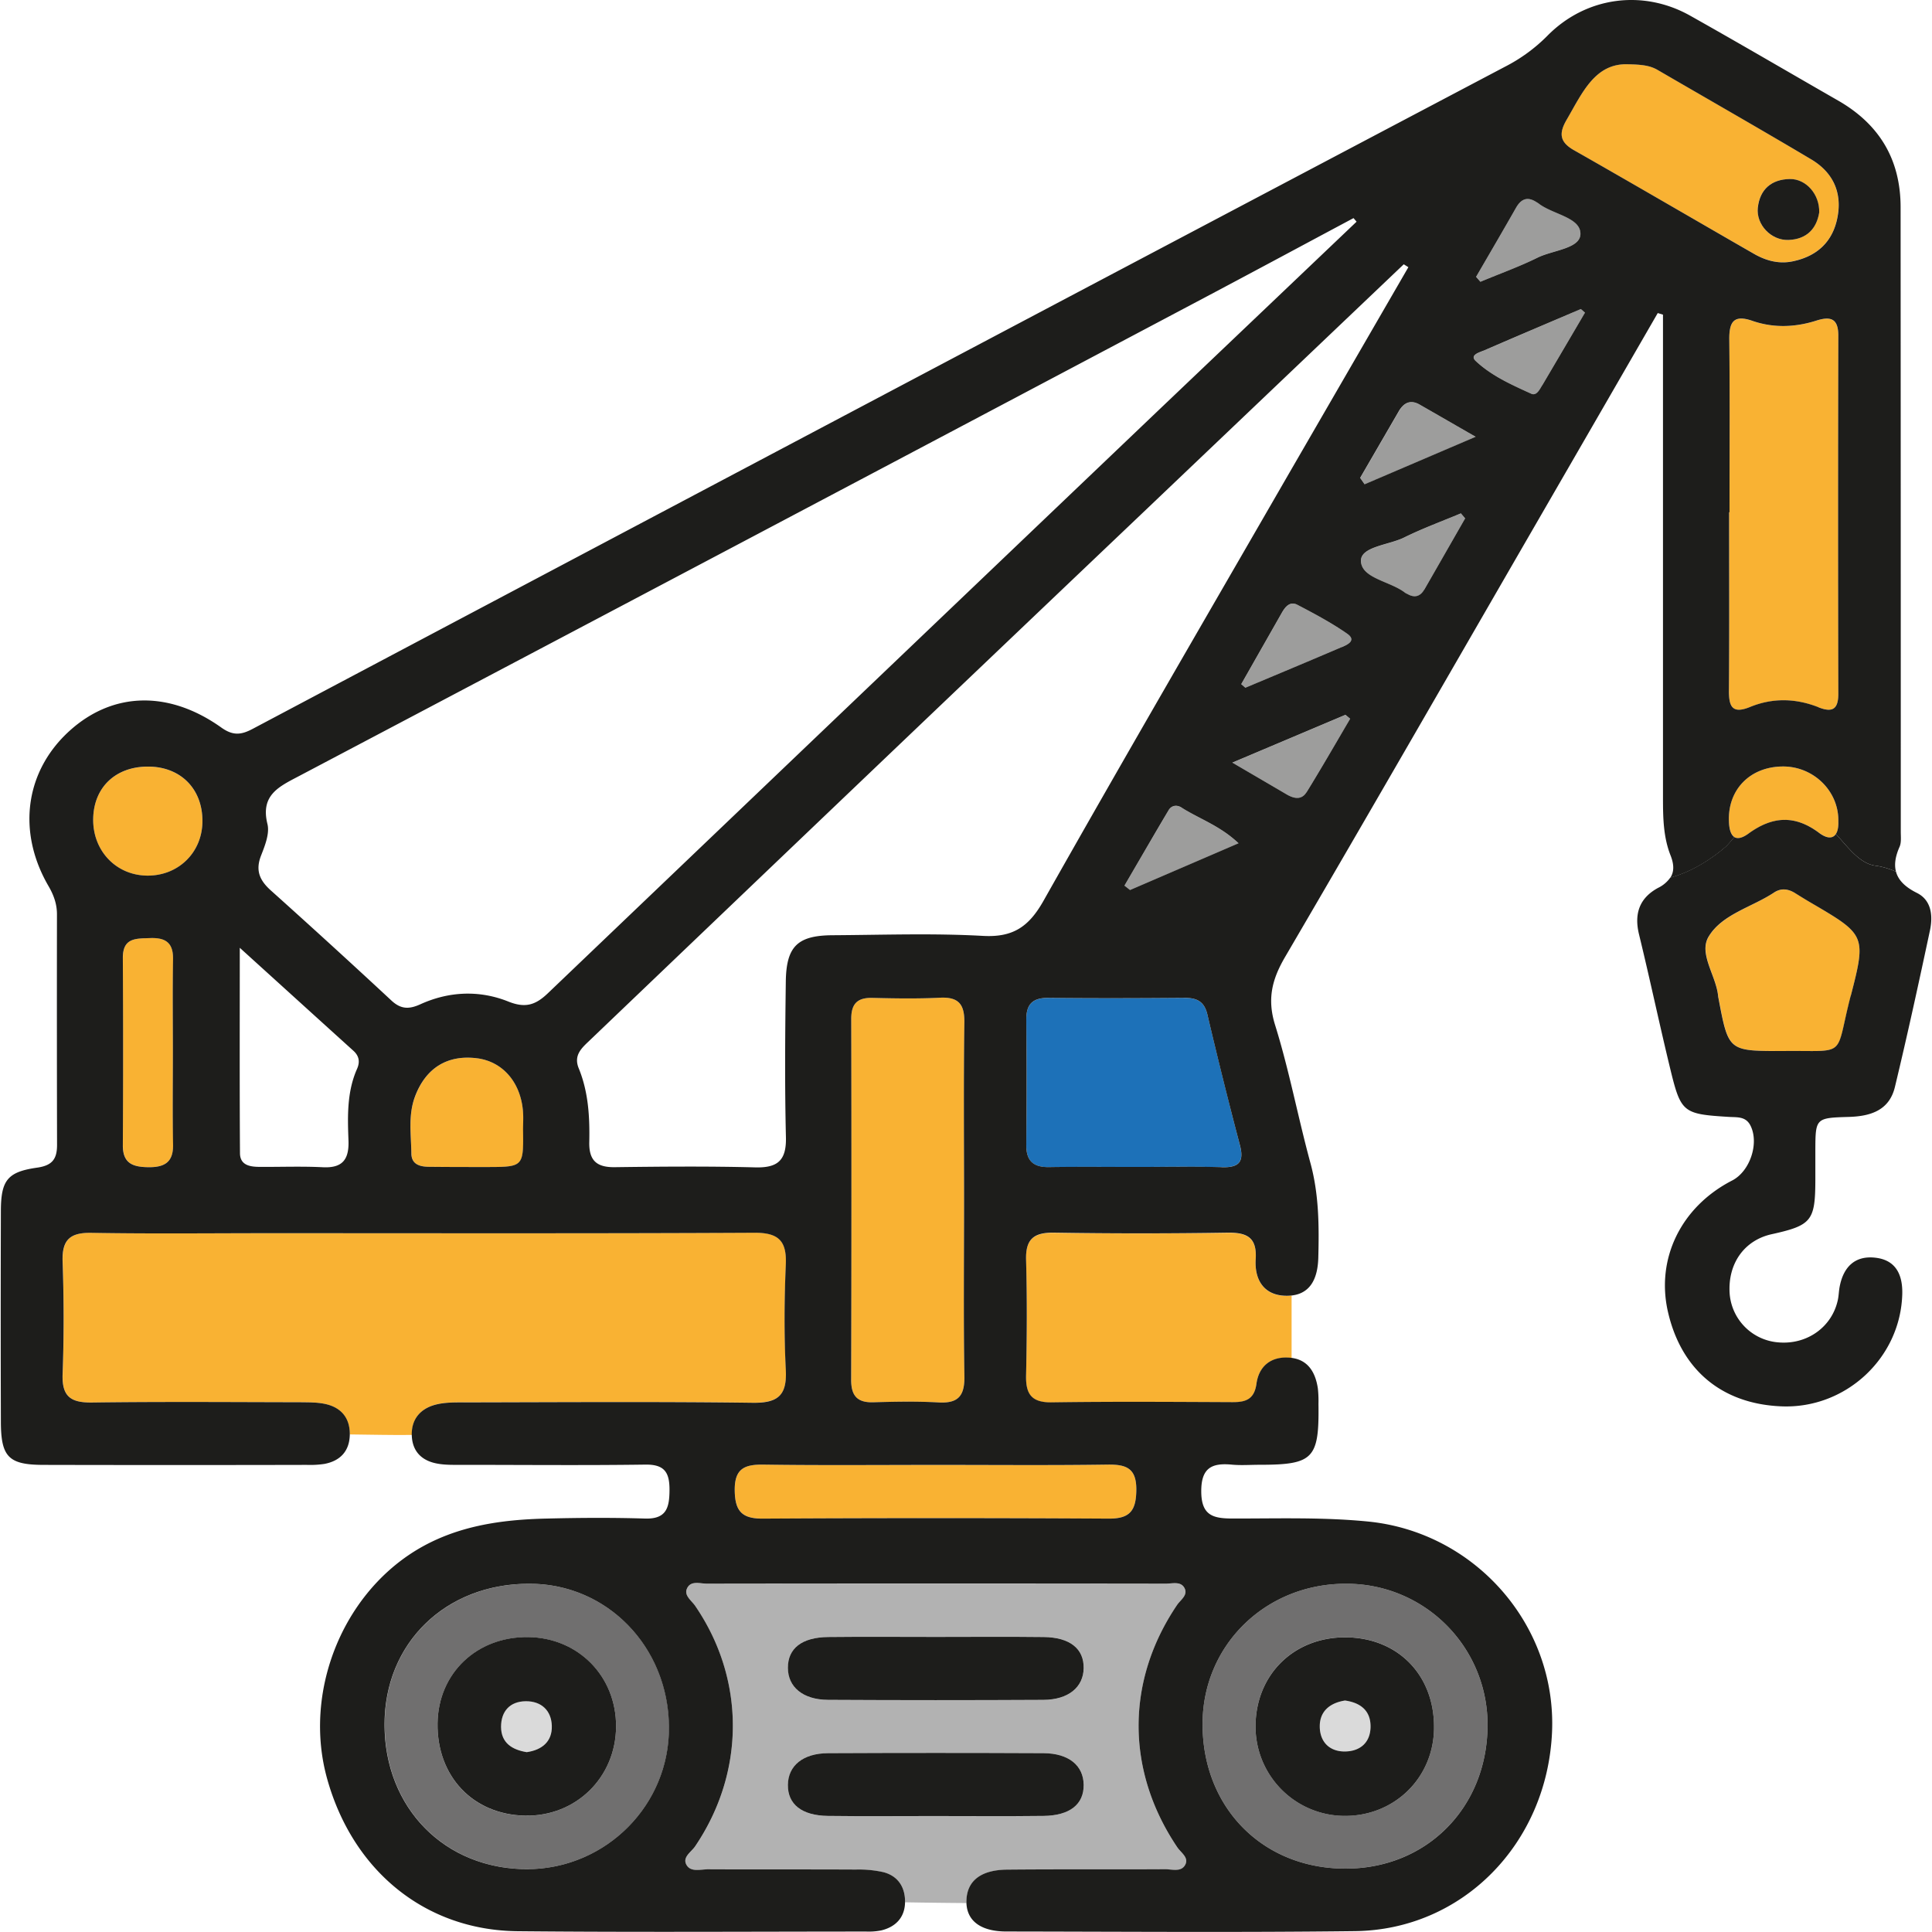 <svg id="Capa_1" data-name="Capa 1" xmlns="http://www.w3.org/2000/svg" viewBox="0 0 1080 1080"><defs><style>.cls-1{fill:#9d9d9c;}.cls-2{fill:#706f6f;}.cls-3{fill:#f9b233;}.cls-4{fill:#dadada;}.cls-5{fill:#b2b2b2;}.cls-6{fill:#1d71b8;}.cls-7{fill:#1d1d1b;}</style></defs><path class="cls-1" d="M859.5,144c8.52-4.22,23.93-5,24-13.29,0-9.31-15.55-10.85-23.46-17.06a13.15,13.15,0,0,0-1.19-.74c-5.06-3.28-8.57-1.69-11.41,3.29-7.33,12.88-14.82,25.68-22.25,38.51l2.43,2.76C838.26,153.08,849.18,149.16,859.5,144Z"/><path class="cls-2" d="M751.79,1044.57c45.46.15,79.47-33.88,79.76-79.8a78.72,78.72,0,0,0-78.89-79.44c-44.8-.22-80.08,33.92-80.41,77.8C671.9,1010,705.49,1044.42,751.79,1044.57Zm.15-129.31c29.42,0,50,21.1,49.69,50.81-.29,28-22.41,49.43-50.52,49a49.93,49.93,0,0,1-49.25-50.57C702.17,936,723.28,915.21,751.94,915.26Z"/><path class="cls-3" d="M1027.63,187.73c0-9.68-4.31-11-12.29-8.46-11.87,3.77-23.93,4.21-35.76.12-10.49-3.62-13,.64-12.9,10.49.35,32.17.13,64.35.13,96.53h-.23c0,33.11.16,66.22-.1,99.33-.07,8.9,1.53,13.71,11.82,9.5,12.64-5.18,25.53-4.89,38.21.13,7.64,3,11.16,1.32,11.14-7.58Q1027.38,287.77,1027.63,187.73Z"/><path class="cls-3" d="M523.69,818.89c-32.24,0-64.48.3-96.72-.17-10.8-.16-16.43,2.2-16.24,14.6.18,11.45,4.09,15.65,15.64,15.59q96.72-.52,193.44,0c11.71.07,15.22-4.35,15.41-15.68.21-12.48-5.5-14.67-16.21-14.52C587.24,819.19,555.46,818.89,523.69,818.89Z"/><path class="cls-3" d="M292.43,621.75c-1.13-16.52-11.26-28.34-25.74-30.17C250.07,589.49,238,597,232,613.05c-3.91,10.41-2.19,21.15-2,31.78.08,6.14,4.8,7.36,9.8,7.42,10.7.12,21.4.13,32.1.12,20.8,0,20.8,0,20.6-20.85C292.46,628.26,292.65,625,292.43,621.75Z"/><path class="cls-3" d="M1027.64,459.31c.44-17-13.89-31-31.15-30.84-18.38.15-30.84,13.08-30,30.85.19,4.23,1.12,7.34,3,8.57,1.75,1.13,4.33.7,8-1.93,13.28-9.67,25.83-10.56,39.41-.4,4.51,3.37,7.71,3.24,9.41.67C1027.27,464.7,1027.74,462.32,1027.64,459.31Z"/><path class="cls-3" d="M96.67,587.91c0-17.24-.21-34.47.09-51.7.17-9.3-4.22-12.16-12.9-11.83-7.88.29-15.21-.2-15.16,11q.24,52.4,0,104.79c0,10.3,5.7,12.19,14.38,12.28,9.18.09,13.92-3,13.72-12.87C96.44,622.38,96.68,605.14,96.67,587.91Z"/><path class="cls-3" d="M82.72,428.56c-18.08,0-30.24,11.49-30.62,29-.39,17.73,12.44,31.53,29.7,31.94,17.58.41,31.19-12.67,31.36-30.15C113.34,441.05,101,428.56,82.72,428.56Z"/><path class="cls-4" d="M751.66,979.09c8.4,0,14.37-4.75,14.49-13.76.1-8.81-5.23-13.46-14.28-14.73-7.91,1.23-14,5.41-14.11,14.18S742.93,979.09,751.66,979.09Z"/><path class="cls-3" d="M488.21,783.88c12.14-.35,24.33-.59,36.44.09,11.08.62,14.64-3.75,14.45-14.67-.54-32.7-.19-65.41-.19-98.12,0-33.17-.3-66.35.17-99.52.15-10.25-3.18-14.45-13.67-13.93-12.58.63-25.23.4-37.83.1-8.35-.19-11.75,3.35-11.73,11.66q.18,100.93,0,201.85C475.79,780.24,479.17,784.15,488.21,783.88Z"/><path class="cls-2" d="M297.71,885.36c-46.81-.9-81.69,31.42-82.64,76.57-1,47,32,82.06,78,82.92,43.86.82,80.22-34,80.95-77.58C374.75,922.41,341,886.19,297.71,885.36ZM293.48,1015c-29.06-.57-49.26-21.9-48.88-51.6.36-28,21.91-48.57,50.61-48.22,28.07.33,49.31,21.93,49.18,50C344.26,993.61,321.87,1015.52,293.48,1015Z"/><path class="cls-4" d="M293.92,951c-8.82.08-13.86,5.58-13.83,14.31,0,9.07,6.27,12.84,14.36,14.16,8.66-1.25,14.25-6,14-14.67S302.59,950.93,293.92,951Z"/><path class="cls-3" d="M1002,146.07c13.11-2.7,22-10.26,24.89-23.48,3.2-14.42-1.92-26.08-14.43-33.54-28.46-17-57.24-33.39-85.89-50-4.18-2.43-8.77-3-16.63-3.17-18.4-.54-25.45,16-34.19,31.05-4.37,7.51-4.09,12.43,4,17,33.68,19.14,67.11,38.69,100.72,57.94C987.09,145.63,994.3,147.67,1002,146.07Zm-19.4-30c1.15-10.34,7.72-15.81,17.87-16,9-.15,16.75,8.53,16.44,18.73-1.41,8.73-6.73,15-17.22,15.34C990.09,134.48,981.58,125.56,982.64,116.06Z"/><path class="cls-1" d="M782,229.93q-10.85,18.6-21.6,37.25l2.5,3.57,62.07-26.53c-12.19-7-21.74-12.55-31.32-18C788.42,223.25,784.68,225.25,782,229.93Z"/><path class="cls-1" d="M829.85,195.83c-2.61,1.13-8.52,2.62-4.89,6,8.82,8.26,20.06,13.33,31.06,18.29,2.86,1.29,4.65-2.28,6.07-4.69q12-20.32,23.95-40.67l-2.33-2C865.75,180.44,847.76,188.06,829.85,195.83Z"/><path class="cls-3" d="M243,785.31c5.26-1.49,11.08-1.41,16.65-1.42,53.75-.09,107.5-.47,161.24.22,14.15.19,19.16-4.22,18.43-18.41-1-19.58-.88-39.28,0-58.87.59-13.42-4.2-17.83-17.68-17.76-90.2.46-180.41.24-270.61.24-33.19,0-66.38.38-99.55-.19-12-.21-16.86,3.64-16.43,16,.72,21,.76,42.07,0,63.08C34.55,781,39.88,784.19,51.66,784c38.78-.52,77.58-.22,116.37-.15,4.66,0,9.44,0,13.93,1,8.82,2,13.67,8,13.57,17,11.57.11,23.15.43,34.73.29C230.05,793.46,234.85,787.63,243,785.31Z"/><path class="cls-3" d="M701.94,704c.77-12.23-4.94-15-15.89-14.83q-48.37.71-96.75,0c-11.32-.17-16.07,3.47-15.72,15.27.63,21.48.51,43,0,64.49-.24,10.52,3.06,15.26,14.37,15.09,33.64-.49,67.3-.26,101-.11,7.46,0,12.19-1.53,13.41-10.3,1.42-10.23,8.6-15.55,18.93-14.53.25,0,.48.07.72.1V724.27a22.72,22.72,0,0,1-2.4.15C706.86,724.56,701.19,715.91,701.94,704Z"/><path class="cls-5" d="M563,1045.18c29.44-.28,58.89,0,88.33-.21,4,0,9.26,1.84,11.39-2.83,1.77-3.86-2.65-6.55-4.64-9.51-28.76-42.75-28.79-93-.08-135.39,2-2.92,6.35-5.55,4.07-9.6-2.12-3.77-6.76-2.3-10.32-2.31q-128.29-.11-256.59,0c-3.9,0-9.29-2-11.24,3-1.49,3.8,2.75,6.56,4.79,9.55,28,41,27.93,92.9-.14,134.31-2.18,3.22-7.5,6.16-4.63,10.64,2.45,3.83,7.75,2.16,11.82,2.18,27.57.11,55.15,0,82.73.13a63.22,63.22,0,0,1,15.26,1.44c8.32,2.12,12.3,8.51,12.19,16.74v.08q17.18.3,34.34.42c0-.43,0-.86,0-1.32C540.53,1051.53,548.17,1045.32,563,1045.18ZM463,915.11c20.08-.22,40.16-.05,60.24-.05s40.16-.18,60.24.06c14.67.17,22.51,6.54,22.33,17.41-.16,10.62-8.55,17.63-22.52,17.7q-60.24.3-120.48,0c-13.95-.08-22.3-7.21-22.34-17.88C440.4,921.48,448.2,915.27,463,915.11Zm-.11,100c-14.72-.18-22.55-6.52-22.42-17.37.12-10.67,8.44-17.62,22.44-17.69q60.24-.28,120.48,0c14,.07,22.31,7,22.43,17.71s-7.72,17.18-22.45,17.35c-20.54.25-41.09.07-61.64.07C502.09,1015.17,482.47,1015.35,462.86,1015.1Z"/><path class="cls-3" d="M1012,504.42c-2.82-1.65-5.59-3.38-8.36-5.1-3.87-2.41-7.88-3-11.83-.42-12.37,8.22-29,12.09-36.61,24.66-5.78,9.59,4.35,22,5.33,33.48,0,.46.17.92.25,1.38,5.52,29.1,5.52,29.1,35.37,29.11,37.47-.48,29.27,4.58,38.44-30.8C1043.42,522.64,1042.74,522.47,1012,504.42Z"/><path class="cls-1" d="M753,354.15c-8.77-6-18.25-11.12-27.71-16.07-4.22-2.2-6.85,1.23-8.79,4.64q-11.31,19.84-22.59,39.72l2.32,2c18-7.55,36-15,53.87-22.73C753.23,360.39,758.56,358,753,354.15Z"/><path class="cls-1" d="M688.9,426.34c12,7,21.19,12.38,30.35,17.76,4,2.37,8.33,3.3,11.11-1.2,8.36-13.56,16.31-27.38,24.42-41.09l-2.63-2.2Z"/><path class="cls-6" d="M674.92,567.08c-1.79-7.58-6.24-9.3-13.11-9.25-25.16.17-50.32.26-75.48,0-8.85-.1-12.72,3.27-12.62,12.29q.39,34.93,0,69.88c-.09,9,3.92,12.56,12.69,12.43,16.3-.25,32.61-.08,48.92-.08v0c15.84,0,31.69-.33,47.52.12,9.3.26,12.81-2.56,10.29-12.22Q683.6,603.79,674.92,567.08Z"/><path class="cls-1" d="M653.22,453c-8.3,14-16.44,28.06-24.64,42.11l3.12,2.45,60.68-26.13c-10.29-9.77-21.89-13.6-31.86-19.94C657.89,449.78,654.91,450.11,653.22,453Z"/><path class="cls-1" d="M784.87,300.54c-8.56,4.24-24.44,5.07-24.07,13.22.44,9.73,16.49,11.17,24.77,17.7a12,12,0,0,0,1.24.63c4,2.31,7.16,1.38,9.41-2.53Q807.67,309.7,819,289.82L816.67,287C806,291.47,795.17,295.44,784.87,300.54Z"/><path class="cls-7" d="M969.49,467.89c-1.92-1.23-2.85-4.34-3-8.57-.8-17.77,11.66-30.7,30-30.85,17.26-.15,31.59,13.83,31.15,30.84.1,3-.37,5.39-1.38,6.92,7.12,7.68,13.53,16.93,22.74,17.77a44.29,44.29,0,0,1,10.87,3.26c-1.06-3.94-.39-8.5,2-13.89,1.06-2.41.68-5.53.68-8.33q0-174.57-.1-349.13c0-26.75-11.88-46.49-35-59.73-27.56-15.81-55-31.9-82.67-47.44C918.13-6.21,886.24-1.7,864.87,20.13a92.71,92.71,0,0,1-23.59,17.18Q656,135,470.75,233,306,320.15,141.26,407.43c-6.45,3.42-11,3.94-17.54-.72-29.5-21-60.79-19.95-84.84,1.84C14.08,431,9.39,464.79,27.07,495.24c2.91,5,4.77,10,4.77,15.82q-.09,64.5.05,129c0,7.92-2.76,11.47-11.12,12.66C4.1,655.08.54,659.83.49,677q-.18,58.89,0,117.78c.05,19.67,4.32,24.06,23.77,24.1q73.62.17,147.23,0a54,54,0,0,0,9.78-.53c9-1.67,14.13-7.25,14.27-16.41s-4.72-15.1-13.57-17.08c-4.49-1-9.27-.94-13.93-1-38.79-.07-77.59-.37-116.37.15C39.88,784.19,34.55,781,35,768.25c.77-21,.73-42.08,0-63.08-.43-12.41,4.43-16.26,16.43-16,33.17.57,66.36.19,99.55.19,90.2,0,180.41.22,270.61-.24,13.48-.07,18.27,4.34,17.68,17.76-.85,19.59-1,39.29,0,58.87.73,14.19-4.28,18.6-18.43,18.41-53.74-.69-107.49-.31-161.24-.22-5.57,0-11.39-.07-16.65,1.42-8.47,2.41-13.33,8.59-12.72,17.79.57,8.68,6,13.51,14.17,15,4.53.86,9.3.7,14,.71,34.12,0,68.24.34,102.35-.14,10.84-.15,13.57,4.48,13.51,14.3s-1.73,16.23-13.69,15.86c-18.21-.56-36.46-.45-54.68,0C280,849.44,254.67,853,232,867c-41.41,25.68-62.32,79.66-49.19,127.1,14.33,51.73,54.95,84.95,106.57,85.46,65,.63,129.94.2,194.9.19a35.82,35.82,0,0,0,8.36-.64c8.2-2,13.18-7.37,13.29-15.84.11-8.23-3.87-14.62-12.19-16.74a63.22,63.22,0,0,0-15.26-1.44c-27.58-.14-55.16,0-82.73-.13-4.07,0-9.37,1.65-11.82-2.18-2.87-4.48,2.45-7.42,4.63-10.64,28.07-41.41,28.17-93.29.14-134.31-2-3-6.28-5.75-4.79-9.55,2-5,7.34-3,11.24-3q128.3-.17,256.59,0c3.56,0,8.2-1.46,10.32,2.31,2.28,4.05-2.09,6.68-4.07,9.6-28.71,42.42-28.68,92.64.08,135.39,2,3,6.41,5.65,4.64,9.51-2.13,4.67-7.44,2.8-11.39,2.83-29.44.17-58.89-.07-88.33.21-14.81.14-22.45,6.35-22.75,17.31s7.55,17.26,22.32,17.28c65,.08,129.94.58,194.9-.21,60.12-.73,107.2-48.86,110.12-110.87,2.82-60-42.89-112.13-102.75-118.09-25.23-2.5-50.42-1.66-75.62-1.69-10.78,0-17.61-1.44-17.7-15-.1-13.24,5.79-16.2,17.1-15.12,5.1.48,10.28.08,15.42.08,30.19,0,33.45-3.38,33-34.14a65,65,0,0,0-.32-8.39c-1.32-9.12-5.5-16.34-15.41-17.31-10.33-1-17.51,4.3-18.93,14.53-1.22,8.77-6,10.34-13.41,10.3-33.65-.15-67.31-.38-101,.11-11.31.17-14.61-4.57-14.37-15.09.47-21.49.59-43,0-64.49-.35-11.8,4.4-15.44,15.72-15.27q48.36.76,96.75,0c11-.16,16.66,2.6,15.89,14.83-.75,11.93,4.92,20.58,17.66,20.44,13-.14,17-9.78,17.33-21.18.46-17.76.38-35.39-4.35-52.84-7-25.7-11.9-52-19.81-77.35-4.52-14.52-1.71-25.54,5.58-38C766,453.56,813,371.74,860.26,290Q893.5,232.51,926.69,175l2.93.9v15.3q0,127.59,0,255.19c0,10.82.22,21.65,4.22,31.76,2.06,5.21,2,9.18-.08,12.46,12.33-3.28,23.63-10.87,31.28-17.56A60.27,60.27,0,0,0,969.49,467.89ZM83.05,652.47c-8.68-.09-14.43-2-14.38-12.28q.3-52.4,0-104.79c0-11.22,7.28-10.73,15.16-11,8.68-.33,13.07,2.53,12.9,11.83-.3,17.23-.09,34.46-.09,51.7s-.23,34.47.1,51.69C97,649.49,92.23,652.56,83.05,652.47Zm-1.25-163c-17.26-.41-30.09-14.21-29.7-31.94.38-17.48,12.54-29,30.62-29,18.26,0,30.62,12.49,30.44,30.76C113,476.8,99.38,489.88,81.8,489.47ZM293,1044.85c-46-.86-79-35.93-78-82.92,1-45.15,35.83-77.47,82.64-76.57,43.3.83,77,37,76.28,81.91C373.26,1010.82,336.9,1045.67,293,1044.85ZM752.66,885.33a78.72,78.72,0,0,1,78.89,79.44c-.29,45.92-34.3,80-79.76,79.8-46.3-.15-79.89-34.53-79.54-81.44C672.58,919.25,707.86,885.11,752.66,885.33Zm263.85-490c-12.68-5-25.57-5.31-38.21-.13-10.29,4.21-11.89-.6-11.82-9.5.26-33.11.1-66.22.1-99.33h.23c0-32.18.22-64.36-.13-96.53-.1-9.85,2.41-14.11,12.9-10.49,11.83,4.09,23.89,3.65,35.76-.12,8-2.54,12.32-1.22,12.29,8.46q-.26,100,0,200.06C1027.67,396.69,1024.15,398.39,1016.51,395.37ZM847.42,116.24c2.84-5,6.35-6.57,11.41-3.29a13.15,13.15,0,0,1,1.19.74c7.91,6.21,23.51,7.75,23.46,17.06-.05,8.26-15.46,9.07-24,13.29-10.32,5.12-21.24,9-31.9,13.47l-2.43-2.76C832.6,141.92,840.09,129.12,847.42,116.24ZM199.6,597.49c-5.69,12.83-5.31,26.47-4.8,40,.4,10.62-3.27,15.59-14.45,15-11.64-.59-23.34-.12-35-.2-5.4,0-11.15-.77-11.2-7.65-.24-37.08-.11-74.17-.11-114.82,23,20.85,43.24,39.23,63.52,57.57C200.78,590.3,201.3,593.64,199.6,597.49Zm72.26,54.88c-10.7,0-21.4,0-32.1-.12-5-.06-9.72-1.28-9.8-7.42-.15-10.63-1.87-21.37,2-31.78,6-16,18.07-23.56,34.69-21.47,14.48,1.83,24.61,13.65,25.74,30.17.22,3.25,0,6.51,0,9.77C292.66,652.32,292.66,652.34,271.86,652.37Zm12.27-92.51C268,553.41,251,554.12,235,561.39c-6.45,2.94-11,2.77-16.26-2.15q-33.34-31-67.26-61.41c-6.35-5.68-8.8-11.24-5.54-19.58,2.18-5.57,4.87-12.32,3.56-17.62-4-16.21,6.43-20.89,17.65-26.8q251-132.33,501.75-265.09c29.3-15.49,58.49-31.21,87.73-46.82l1.71,2q-55.24,52.59-110.5,105.2Q477,392.08,306.28,555.22C299.39,561.81,293.71,563.7,284.13,559.86ZM619,818.72c10.71-.15,16.42,2,16.21,14.52-.19,11.33-3.7,15.75-15.41,15.68q-96.72-.55-193.44,0c-11.55.06-15.46-4.14-15.64-15.59-.19-12.4,5.44-14.76,16.24-14.6,32.24.47,64.48.17,96.72.17C555.46,818.89,587.24,819.19,619,818.72ZM475.85,569.49c0-8.31,3.38-11.85,11.73-11.66,12.6.3,25.25.53,37.83-.1,10.49-.52,13.82,3.68,13.67,13.93-.47,33.17-.17,66.35-.17,99.52,0,32.71-.35,65.42.19,98.12.19,10.92-3.37,15.29-14.45,14.67-12.11-.68-24.3-.44-36.44-.09-9,.27-12.42-3.64-12.4-12.54Q476.07,670.42,475.85,569.49Zm73.65-46.32c-27.94-1.56-56-.54-84-.37-19.66.11-26,6.14-26.23,26.08-.39,29-.62,57.92.07,86.85.31,13-4.62,17.18-17.23,16.84-26.13-.68-52.3-.45-78.45-.11-10.08.13-14.46-3.69-14.25-14,.3-14-.47-28.07-5.91-41.3-3-7.38,1.79-11.41,6.15-15.58Q402,512.38,474.44,443.23,556,365.41,637.71,287.69q73.5-70,147-139.95l2.58,1.62q-33.25,57.45-66.5,114.9c-45.95,79.66-92.21,159.15-137.43,239.23C575.23,517.91,566.44,524.11,549.5,523.17Zm111-71.72c10,6.34,21.57,10.17,31.86,19.94L631.7,497.52l-3.12-2.45c8.2-14.05,16.34-28.13,24.64-42.11C654.91,450.11,657.89,449.78,660.52,451.45Zm22.34,201c-15.83-.45-31.68-.12-47.52-.12v0c-16.31,0-32.62-.17-48.92.08-8.77.13-12.78-3.46-12.69-12.43q.33-34.94,0-69.88c-.1-9,3.77-12.39,12.62-12.29,25.16.29,50.32.2,75.48,0,6.87-.05,11.32,1.67,13.11,9.25q8.63,36.72,18.23,73.19C695.67,649.93,692.16,652.75,682.86,652.49Zm47.5-209.59c-2.78,4.5-7.08,3.57-11.11,1.2-9.16-5.38-18.34-10.73-30.35-17.76l63.25-26.73,2.63,2.2C746.67,415.52,738.72,429.34,730.36,442.9Zm19.71-81.15c-17.9,7.7-35.9,15.18-53.87,22.73l-2.32-2q11.29-19.86,22.59-39.72c1.94-3.41,4.57-6.84,8.79-4.64,9.46,4.95,18.94,10,27.71,16.07C758.56,358,753.23,360.39,750.07,361.75Zm46.15-32.19c-2.25,3.91-5.42,4.84-9.41,2.53a12,12,0,0,1-1.24-.63c-8.28-6.53-24.33-8-24.77-17.7-.37-8.15,15.51-9,24.07-13.22,10.3-5.1,21.17-9.07,31.8-13.53l2.37,2.81Q807.64,309.68,796.22,329.56Zm-33.37-58.81-2.5-3.57q10.8-18.63,21.6-37.25c2.73-4.68,6.47-6.68,11.65-3.73,9.58,5.47,19.13,11,31.32,18Zm99.24-55.3c-1.42,2.41-3.21,6-6.07,4.69-11-5-22.24-10-31.06-18.29-3.63-3.4,2.28-4.89,4.89-6,17.91-7.77,35.9-15.39,53.86-23.05l2.33,2Q874.07,195.12,862.09,215.45ZM879.78,83.92c-8.08-4.6-8.36-9.52-4-17,8.74-15,15.79-31.59,34.19-31,7.86.15,12.45.74,16.63,3.17,28.65,16.65,57.43,33.07,85.89,50,12.51,7.46,17.63,19.12,14.43,33.54-2.94,13.22-11.78,20.78-24.89,23.48-7.74,1.6-14.95-.44-21.54-4.21C946.89,122.61,913.46,103.06,879.78,83.92Z"/><path class="cls-7" d="M1071.53,499.13c-6.54-3.25-10.38-7.1-11.66-11.87A44.29,44.29,0,0,0,1049,484c-9.21-.84-15.62-10.09-22.74-17.77-1.7,2.57-4.9,2.7-9.41-.67-13.58-10.16-26.13-9.27-39.41.4-3.62,2.63-6.2,3.06-8,1.93A60.27,60.27,0,0,1,965,473c-7.65,6.69-19,14.28-31.28,17.56a17.7,17.7,0,0,1-6.79,5.74c-10.41,5.62-13.55,14.4-10.7,26.06,6.08,24.94,11.38,50.08,17.42,75,6,24.72,7.11,25.4,32.86,27,4.56.28,9.47-.41,12.09,5,4.82,9.88-.36,25.43-10.32,30.55-28.54,14.67-42.7,43.66-35.88,73.44,7.46,32.55,30.26,51.5,63.54,52.81,35.84,1.41,66.45-27,67.44-62.71.29-10.56-3.37-18.94-14.74-20.35-11.74-1.47-18.28,5.2-20.32,16.51-.41,2.3-.45,4.67-.93,6.95-3.19,15.17-17.12,25.17-33.11,23.85a29.6,29.6,0,0,1-27.38-27.1c-1.21-16.79,8.07-30,23.52-33.39,22.17-4.91,24.27-7.46,24.37-29.81,0-5.61,0-11.22,0-16.83.07-18.17.07-18.38,18.56-18.91,12.26-.34,22.78-3.62,25.92-16.76,7-29.06,13.35-58.26,19.58-87.48C1080.58,512,1079.76,503.22,1071.53,499.13Zm-37,57.6c-9.17,35.38-1,30.32-38.44,30.8-29.85,0-29.85,0-35.37-29.11-.08-.46-.21-.92-.25-1.38-1-11.51-11.11-23.89-5.33-33.48,7.57-12.57,24.24-16.44,36.61-24.66,4-2.62,8-2,11.83.42,2.77,1.72,5.54,3.45,8.36,5.1C1042.74,522.47,1043.42,522.64,1034.58,556.73Z"/><path class="cls-7" d="M583.26,950.23c14-.07,22.36-7.08,22.52-17.7.18-10.87-7.66-17.24-22.33-17.41-20.08-.24-40.16-.06-60.24-.06s-40.16-.17-60.24.05c-14.77.16-22.57,6.37-22.53,17.23,0,10.67,8.39,17.8,22.34,17.88Q523,950.55,583.26,950.23Z"/><path class="cls-7" d="M462.86,1015.1c19.61.25,39.23.07,58.84.07,20.55,0,41.1.18,61.64-.07,14.73-.17,22.56-6.51,22.45-17.35s-8.43-17.64-22.43-17.71q-60.24-.28-120.48,0c-14,.07-22.32,7-22.44,17.69C440.31,1008.58,448.14,1014.92,462.86,1015.1Z"/><path class="cls-7" d="M751.11,1015.09c28.11.41,50.23-21.05,50.52-49,.32-29.71-20.27-50.77-49.69-50.81-28.66,0-49.77,20.72-50.08,49.26A49.93,49.93,0,0,0,751.11,1015.09Zm.76-64.49c9,1.27,14.38,5.92,14.28,14.73-.12,9-6.09,13.75-14.49,13.76-8.73,0-14-5.65-13.9-14.31S744,951.83,751.87,950.6Z"/><path class="cls-7" d="M295.21,915.14c-28.7-.35-50.25,20.2-50.61,48.22-.38,29.7,19.82,51,48.88,51.6,28.39.56,50.78-21.35,50.91-49.81C344.52,937.07,323.28,915.47,295.21,915.14Zm-.76,64.33c-8.09-1.32-14.32-5.09-14.36-14.16,0-8.73,5-14.23,13.83-14.31,8.67-.07,14.31,5.15,14.55,13.8S303.11,978.22,294.45,979.47Z"/><path class="cls-7" d="M999.73,134.14c10.49-.36,15.81-6.61,17.22-15.34.31-10.2-7.39-18.88-16.44-18.73-10.15.18-16.72,5.65-17.87,16C981.58,125.56,990.09,134.48,999.73,134.14Z"/></svg>